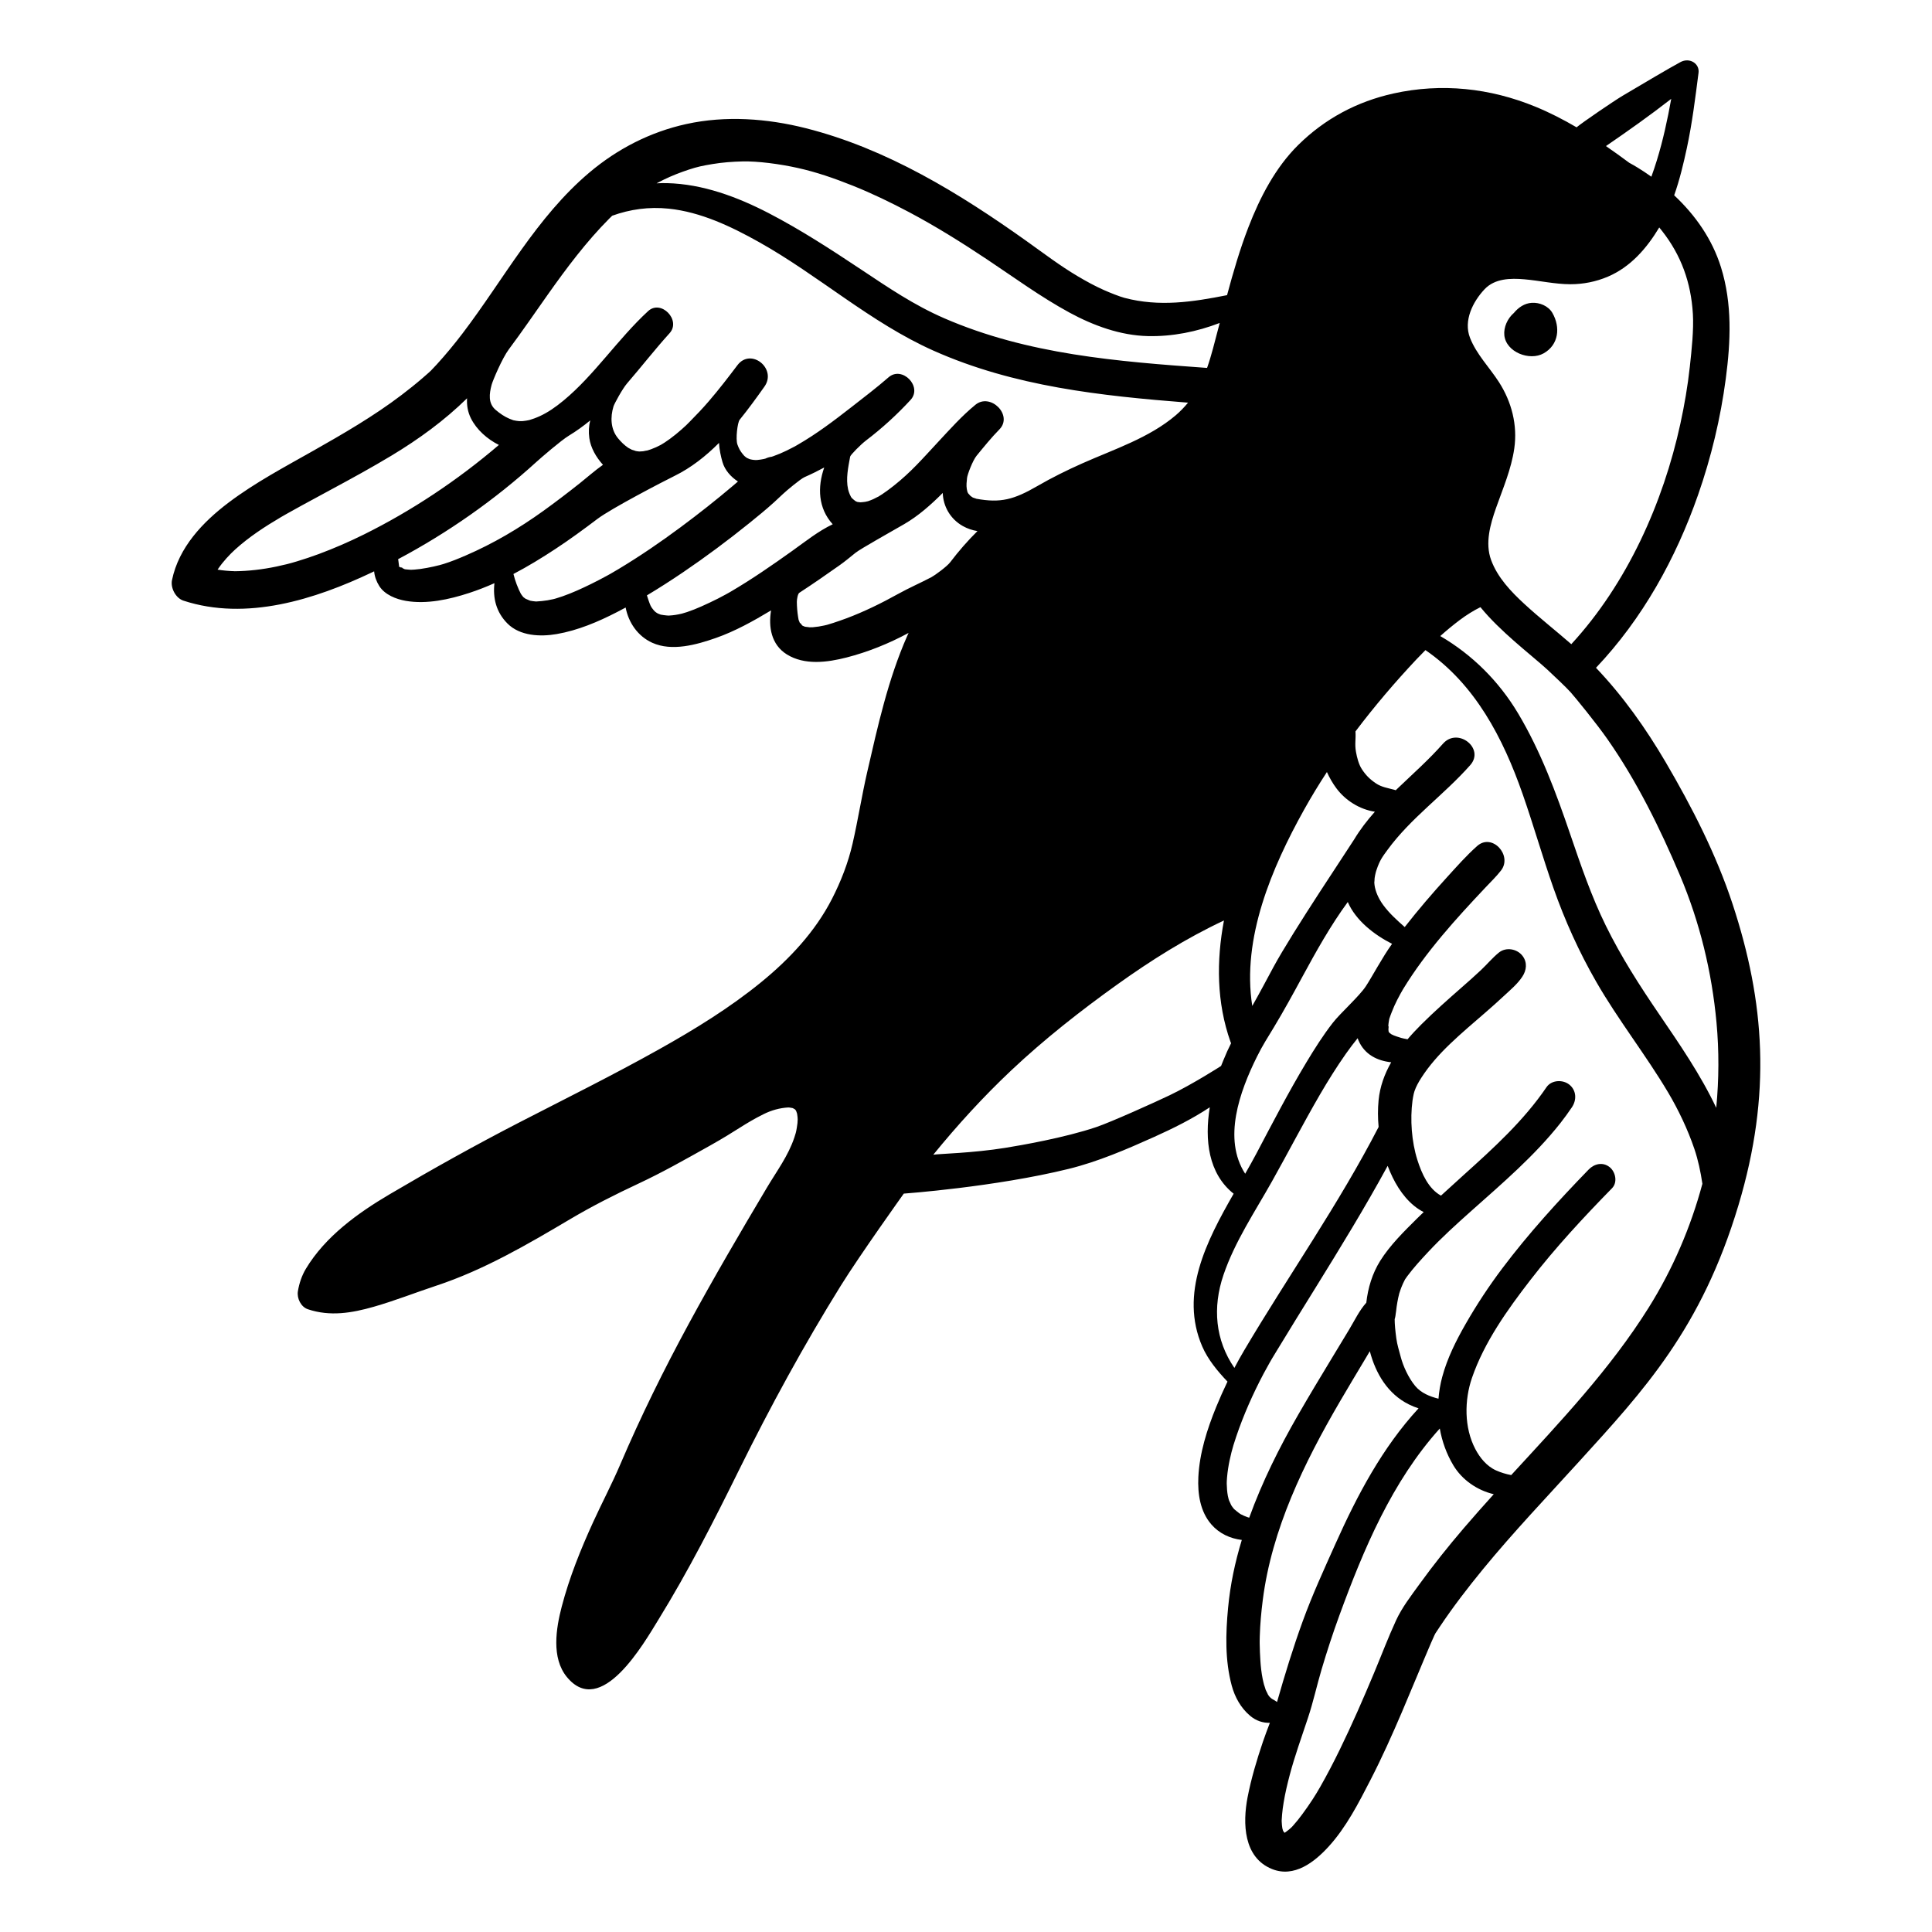 <svg xmlns="http://www.w3.org/2000/svg" viewBox="0 0 320 320">
    <path d="M286.98,149.769c-2.697-8.207-6.73-16.083-11.088-23.52c-3.266-5.568-7.065-10.947-11.546-15.642 c7.695-8.11,13.223-18.091,16.909-28.644c2.176-6.226,3.722-12.69,4.587-19.225c0.82-6.205,1.089-12.427-0.791-18.464 c-1.449-4.655-4.251-8.647-7.755-11.925c0.906-2.563,1.545-5.247,2.101-7.831c0.884-4.117,1.397-8.297,1.934-12.468 c0.195-1.511-1.47-2.583-2.987-1.77c-1.814,0.973-6.152,3.542-9.501,5.528c-1.567,0.929-6.637,4.394-7.714,5.279 c-2.192-1.284-4.454-2.446-6.817-3.417c-7.531-3.09-15.542-3.95-23.503-2.189c-6.057,1.341-11.377,4.185-15.785,8.537 c-3.798,3.752-6.35,8.708-8.255,13.637c-1.415,3.661-2.509,7.439-3.53,11.232c-5.698,1.133-11.231,1.971-16.988,0.449 c-0.811-0.215-2.396-0.844-3.459-1.318c-1.485-0.661-2.909-1.447-4.306-2.275c-2.919-1.727-5.635-3.8-8.393-5.766 c-11.169-7.961-23.22-15.359-36.637-18.745c-6.407-1.619-13.279-2.116-19.768-0.69c-5.976,1.312-11.405,4.095-16.071,8.037 c-8.762,7.4-14.163,17.66-21.019,26.663c-1.351,1.774-2.772,3.493-4.274,5.139c-0.333,0.363-0.673,0.72-1.015,1.074 c0.034-0.041-0.077,0.06-0.337,0.304c-0.335,0.302-0.676,0.596-1.017,0.889c-1.119,0.966-2.277,1.885-3.451,2.78 c-4.565,3.477-9.726,6.464-14.593,9.219c-4.76,2.697-9.651,5.281-14.03,8.582c-4.301,3.246-8.274,7.429-9.395,12.863 c-0.265,1.29,0.615,2.975,1.893,3.393C40.8,102.897,52.15,99.3,61.659,94.78c0.103-0.049,0.204-0.1,0.308-0.151 c0.077,0.845,0.374,1.681,0.855,2.441c0.914,1.443,2.789,2.175,4.392,2.452c3.458,0.598,7.214-0.235,10.495-1.308 c1.425-0.466,2.819-1.012,4.185-1.62c-0.274,2.437,0.264,4.777,2.157,6.68c2.068,2.077,5.447,2.217,8.158,1.747 c3.501-0.608,6.851-2.023,9.992-3.643c0.479-0.246,0.953-0.498,1.425-0.752c0.478,2.496,2.007,4.747,4.406,5.835 c3.256,1.479,7.345,0.323,10.52-0.787c3.194-1.118,6.236-2.813,9.162-4.575c-0.462,2.742,0.033,5.685,2.607,7.289 c2.94,1.831,6.705,1.33,9.896,0.513c3.499-0.897,6.999-2.299,10.273-4.069c-0.074,0.162-0.15,0.326-0.222,0.488 c-3.19,7.237-4.866,14.891-6.632,22.56c-0.903,3.927-1.521,7.922-2.424,11.853c-0.731,3.183-1.927,6.254-3.413,9.157 c-2.782,5.428-7.037,9.968-11.733,13.797c-5.21,4.25-11.033,7.826-16.892,11.106c-7.587,4.25-15.382,8.11-23.111,12.092 c-7.294,3.76-14.443,7.748-21.509,11.915c-5.302,3.124-10.677,7.003-13.892,12.353c-0.679,1.135-1.113,2.434-1.324,3.735 c-0.184,1.147,0.501,2.578,1.655,2.964c3.671,1.236,7.289,0.627,10.928-0.415c3.483-0.996,6.889-2.345,10.332-3.483 c7.869-2.6,15.072-6.809,22.169-11.015c3.666-2.174,7.447-4.082,11.306-5.886c3.93-1.839,7.481-3.846,11.904-6.324 c4.423-2.479,5.658-3.612,8.866-5.202c1.279-0.634,2.642-1.017,4.068-1.097c0.153-0.009,0.708,0.099,0.735,0.107 c0.053,0.02,0.229,0.121,0.322,0.175c0.025,0.019,0.05,0.04,0.075,0.061c0.019,0.026,0.049,0.063,0.09,0.112 c0.017,0.023,0.03,0.04,0.045,0.057c0.011,0.029,0.026,0.065,0.05,0.111c0.021,0.049,0.118,0.364,0.138,0.4 c0.072,0.365,0.097,0.739,0.108,1.11c-0.014-0.278-0.041,0.428-0.041,0.448c-0.026,0.27-0.069,0.535-0.114,0.8 c-0.121,0.738-0.205,0.995-0.392,1.556c-1.026,3.088-2.892,5.541-4.584,8.387c-4.425,7.439-8.799,14.908-12.925,22.519 c-4.118,7.594-7.949,15.346-11.342,23.294c-1.375,3.221-3.017,6.324-4.473,9.51c-2.079,4.547-3.954,9.197-5.221,14.042 c-0.94,3.604-1.731,8.472,0.835,11.622c5.673,6.959,12.776-5.565,15.22-9.533c4.912-7.973,9.177-16.347,13.318-24.739 c5.152-10.437,10.733-20.674,16.879-30.562c3.129-5.031,10.405-15.207,10.405-15.207s15.098-1.088,27.319-4.098 c4.856-1.196,9.609-3.247,14.148-5.288c3.164-1.424,6.317-2.989,9.218-4.912c-0.881,5.405-0.243,10.973,3.951,14.315 c-4.528,7.893-8.973,16.568-5.204,25.291c0.941,2.18,2.546,4.11,4.184,5.829c-0.67,1.39-1.297,2.803-1.881,4.228 c-1.493,3.66-2.759,7.623-2.945,11.597c-0.129,2.749,0.288,5.686,2.159,7.836c1.324,1.522,3.127,2.335,5.04,2.567 c-1.126,3.695-1.909,7.375-2.273,11.234c-0.405,4.297-0.526,8.695,0.603,12.891c0.512,1.898,1.507,3.7,3.023,4.981 c1.015,0.86,2.138,1.215,3.296,1.183c-0.395,1.044-0.8,2.086-1.152,3.133c-1.018,3.015-1.941,6.088-2.545,9.215 c-0.819,4.263-0.698,9.953,4.047,11.867c3.677,1.483,7.029-1.141,9.373-3.709c2.911-3.186,4.985-7.24,6.943-11.051 c3.792-7.369,6.767-15.091,10.028-22.699c0.182-0.423,0.366-0.845,0.563-1.263c0.047-0.1,0.096-0.194,0.145-0.291 c0.253-0.39,0.511-0.776,0.769-1.16c2.204-3.295,4.628-6.442,7.141-9.507c5.051-6.156,10.551-11.925,15.906-17.814 c10.644-11.707,20.256-21.959,26.396-42.46C293.468,181.19,292.283,165.907,286.98,149.769z M109.939,29.757 c1.346-0.657,2.744-1.2,4.167-1.669c1.407-0.461,2.209-0.633,3.915-0.916c1.638-0.273,3.301-0.396,4.962-0.435 c2.511-0.062,6.168,0.419,9.133,1.078c3.103,0.691,6.033,1.7,9.155,2.949c3.196,1.28,6.304,2.786,9.344,4.398 c4.418,2.347,8.613,4.971,12.78,7.743c4.537,3.02,8.939,6.257,13.737,8.865c3.959,2.152,8.434,3.794,12.979,3.898 c4.075,0.095,8.117-0.72,11.915-2.177c-0.089,0.342-0.181,0.681-0.27,1.023c-0.571,2.154-1.087,4.329-1.827,6.426 c-14.843-1.067-29.694-2.221-43.511-8.218c-5.057-2.197-9.242-5.058-13.844-8.118c-4.945-3.289-9.945-6.542-15.221-9.282 c-5.215-2.706-10.959-4.852-16.899-4.99c-0.573-0.013-1.141,0.002-1.708,0.032C109.139,30.155,109.538,29.951,109.939,29.757z M81.428,63.733c0.181-0.681,1.745-4.392,2.841-5.858c2.219-2.976,4.315-6.045,6.456-9.073c3.121-4.411,6.383-8.774,10.202-12.609 c0.088-0.086,0.392-0.383,0.45-0.438c0.011-0.009,0.023-0.02,0.032-0.028c2.949-1.059,6.05-1.509,9.365-1.165 c5.295,0.553,10.295,2.937,14.886,5.504c9.925,5.546,18.513,13.354,28.948,18.009c13.354,5.957,27.771,7.49,42.171,8.618 c-0.635,0.771-1.324,1.479-2.031,2.083c-4.403,3.751-10.166,5.608-15.517,7.987c-2.523,1.123-5.002,2.348-7.383,3.727 c-3.918,2.269-6.119,2.86-10.174,2.112c0.1,0.009-0.321-0.112-0.4-0.143c-0.076-0.034-0.129-0.054-0.163-0.064 c-0.016-0.01-0.03-0.02-0.051-0.033c-0.156-0.096-0.302-0.213-0.441-0.334c0.18,0.145-0.206-0.245-0.238-0.287 c-0.136-0.182-0.197-0.413-0.252-0.758c-0.097-0.597-0.019-1.232,0.045-1.826c0.06-0.562,0.934-2.885,1.582-3.675 c1.224-1.491,2.434-2.991,3.778-4.36c2.302-2.348-1.479-6.119-3.97-4.08c-2.247,1.836-4.2,4.031-6.173,6.15 c-2.661,2.857-4.465,4.964-7.349,7.255c-0.632,0.5-1.278,0.981-1.948,1.428c-0.238,0.161-0.485,0.311-0.734,0.458 c0.339-0.208-0.566,0.274-0.715,0.341c-0.274,0.123-0.555,0.228-0.835,0.327c-0.021,0.007-0.04,0.012-0.061,0.019 c0.017-0.013-0.315,0.074-0.424,0.094c-0.263,0.046-0.531,0.059-0.798,0.084c-0.005-0.001-0.008,0.001-0.01,0.001 c-0.125-0.01-0.252-0.026-0.377-0.044c-0.052-0.007-0.097-0.014-0.134-0.019c-0.019-0.008-0.045-0.019-0.084-0.032 c-0.161-0.079-0.214-0.096-0.164-0.059c-0.231-0.157-0.44-0.344-0.644-0.53c-0.231-0.21-0.538-1.01-0.641-1.46 c-0.399-1.77,0.019-3.67,0.338-5.422c0.055-0.294,1.757-2.01,2.622-2.67c2.681-2.038,5.171-4.319,7.385-6.725 c2.025-2.2-1.391-5.704-3.645-3.744c-1.965,1.712-4.058,3.304-6.112,4.907c-2.889,2.252-5.781,4.452-8.965,6.281 c-0.075,0.045-0.127,0.076-0.16,0.094c-0.157,0.089-0.317,0.175-0.476,0.262c-0.401,0.217-0.81,0.422-1.219,0.619 c-0.705,0.343-1.43,0.645-2.167,0.907c-0.086,0.031-0.173,0.059-0.258,0.087c-0.379,0.045-0.716,0.154-1.029,0.304 c-0.089,0.023-0.25,0.066-0.302,0.076c-0.34,0.073-0.681,0.118-1.026,0.153c-0.064,0.004-0.128,0.007-0.192,0.011 c-0.048-0.002-0.248-0.002-0.323-0.008c-0.243-0.019-0.482-0.066-0.718-0.12c-0.015-0.005-0.027-0.009-0.046-0.017 c-0.138-0.048-0.273-0.11-0.406-0.172c-0.038-0.018-0.064-0.032-0.085-0.045c-0.076-0.051-0.15-0.105-0.22-0.161 c-0.098-0.075-0.188-0.159-0.277-0.242c0.175,0.159-0.129-0.163-0.163-0.206c-0.443-0.555-0.642-0.918-0.889-1.602 c-0.322-0.89,0.011-3.646,0.369-4.092c1.455-1.797,2.812-3.667,4.104-5.492c2.12-2.99-2.243-6.5-4.471-3.551 c-1.531,2.027-3.084,4.044-4.74,5.969c-1.001,1.168-2.059,2.276-3.14,3.369c-0.622,0.631-0.596,0.607-1.34,1.274 c-0.625,0.562-1.281,1.087-1.955,1.586c-0.286,0.213-0.584,0.413-0.881,0.612c-0.067,0.044-0.621,0.375-0.633,0.389 c-0.527,0.285-1.076,0.526-1.638,0.734c-0.257,0.093-0.521,0.171-0.783,0.248c0.422-0.13-0.394,0.058-0.515,0.076 c-0.098,0.014-0.607,0.027-0.629,0.039c-0.228-0.017-0.451-0.054-0.676-0.096c0.277,0.047-0.431-0.143-0.548-0.19 c-0.079-0.032-0.639-0.352-0.578-0.3c-0.657-0.441-1.23-1.007-1.731-1.616c-1.226-1.496-1.285-3.484-0.741-5.269 c0.126-0.418,1.463-2.901,2.256-3.82c2.378-2.753,4.623-5.644,7.036-8.306c1.95-2.152-1.41-5.641-3.559-3.656 c-5.021,4.632-8.906,10.596-14.001,14.806c-1.374,1.135-2.59,1.965-3.939,2.591c-0.296,0.138-0.601,0.254-0.905,0.373 c-0.121,0.049-0.809,0.255-0.83,0.274c-0.333,0.077-0.675,0.127-1.015,0.164c-0.079,0.006-0.161,0.01-0.243,0.016 c0.042-0.009-0.383-0.001-0.443-0.005c-0.298-0.022-0.593-0.074-0.886-0.134c-0.032-0.01-0.061-0.016-0.086-0.022 c-0.211-0.068-0.414-0.15-0.618-0.235c-0.832-0.349-1.588-0.878-2.273-1.458C80.819,66.81,81.033,65.218,81.428,63.733z M60.273,88.527c-2.444,1.212-4.949,2.3-7.505,3.25c-1.183,0.439-2.383,0.836-3.591,1.203c-1.235,0.374-1.973,0.557-3.408,0.862 c-2.273,0.476-4.588,0.749-6.911,0.773c0.11-0.007-0.531-0.028-0.579-0.029c-0.295-0.014-0.587-0.041-0.88-0.065 c-0.456-0.04-0.908-0.102-1.362-0.169c0.026-0.039,0.055-0.081,0.086-0.125c0.836-1.239,1.932-2.398,2.837-3.222 c2.294-2.078,4.92-3.787,7.58-5.354c0.224-0.133,0.451-0.263,0.677-0.39c-0.022,0.015,0.513-0.289,0.546-0.307 c0.735-0.41,1.47-0.819,2.208-1.226c1.661-0.914,3.333-1.811,5.003-2.713c3.314-1.785,6.62-3.597,9.847-5.539 c4.553-2.741,8.786-5.828,12.54-9.505c-0.072,1.123,0.105,2.248,0.641,3.323c0.953,1.903,2.729,3.454,4.629,4.402 C75.791,79.551,68.144,84.629,60.273,88.527z M77.125,92.012c-1.197,0.516-2.389,1.005-3.633,1.393 c-0.249,0.076-0.497,0.144-0.748,0.215c0.088-0.031-0.766,0.182-0.902,0.213c-0.741,0.163-1.486,0.307-2.238,0.41 c-0.323,0.045-0.647,0.075-0.973,0.102c-0.156,0.011-0.314,0.018-0.472,0.024c-0.035,0-0.061,0.004-0.089,0.005 c-0.033-0.002-0.07-0.005-0.118-0.007c-0.287-0.011-0.571-0.049-0.856-0.077c-0.135-0.014-0.267-0.143-0.4-0.167 C66.652,94.118,66.62,94,66.593,94c0,0,0,0-0.002,0c-0.065,0-0.215,0.003-0.326-0.056c0.029-0.011-0.158-0.168-0.091-0.001 c-0.004-0.006-0.011,0.018-0.016,0.012c-0.12-0.205-0.018,0.031-0.066-0.236c-0.069-0.372-0.072-0.728-0.153-1.102 c8.241-4.375,16.028-9.845,22.892-16.094c0.731-0.666,4.098-3.583,5.391-4.364c1.252-0.759,2.425-1.607,3.537-2.526 c-0.232,0.915-0.295,1.887-0.146,2.94c0.223,1.596,1.118,3.158,2.26,4.414c-1.33,0.933-2.562,2.037-3.817,3.034 c-1.99,1.579-4.007,3.121-6.069,4.606C85.935,87.538,81.706,90.032,77.125,92.012z M102.498,94.224 c-0.411,0.248-0.825,0.491-1.242,0.73c-0.044,0.027-0.083,0.046-0.111,0.065c-0.011,0.006-0.017,0.01-0.028,0.016 c-0.206,0.113-0.41,0.228-0.616,0.34c-0.864,0.475-1.739,0.928-2.623,1.362c-1.543,0.758-3.105,1.471-4.727,2.04 c-0.347,0.12-0.7,0.232-1.055,0.339c-0.072,0.023-0.143,0.04-0.214,0.061c-0.082,0.024-0.185,0.05-0.242,0.062 c-0.627,0.149-1.265,0.253-1.906,0.316c-0.293,0.029-0.586,0.056-0.879,0.067c-0.018,0.002-0.028,0.004-0.044,0.004 c-0.045-0.004-0.1-0.009-0.175-0.015c-0.261-0.019-0.519-0.059-0.775-0.108c-0.01-0.004-0.022-0.006-0.032-0.007 c-0.072-0.028-0.147-0.056-0.219-0.084c-0.194-0.076-0.383-0.156-0.571-0.246c-0.074-0.051-0.147-0.105-0.218-0.16 c-0.059-0.046-0.1-0.078-0.135-0.103c-0.015-0.017-0.03-0.037-0.052-0.061c-0.148-0.171-0.276-0.359-0.398-0.549 c0.034,0.03-0.243-0.496-0.298-0.628c-0.122-0.296-0.251-0.588-0.365-0.886c-0.212-0.555-0.386-1.132-0.532-1.708 c2.405-1.261,4.73-2.683,6.988-4.171c2.364-1.556,4.651-3.232,6.908-4.94c2.316-1.753,10.925-6.217,12.789-7.135 c2.756-1.358,5.176-3.271,7.362-5.463c0.06,1.126,0.32,2.286,0.579,3.172c0.393,1.351,1.393,2.455,2.56,3.217 c-0.26,0.224-0.52,0.448-0.783,0.672c-2.821,2.393-5.728,4.685-8.699,6.89C109.436,89.768,106.031,92.1,102.498,94.224z M121.028,97.997c-0.044,0.024-0.262,0.15-0.373,0.213c-0.157,0.087-0.314,0.173-0.468,0.26c-0.426,0.233-0.856,0.458-1.286,0.681 c-0.895,0.46-1.808,0.875-2.724,1.289c-0.777,0.35-1.572,0.663-2.38,0.938c-0.136,0.047-0.762,0.226-0.869,0.261 c-0.346,0.082-0.696,0.152-1.046,0.208c-0.342,0.055-0.686,0.085-1.032,0.106c-0.038,0.002-0.102,0.003-0.163,0.005 c-0.093-0.006-0.186-0.014-0.281-0.022c-0.303-0.026-0.606-0.066-0.905-0.122c-0.025-0.004-0.062-0.011-0.098-0.022 c-0.13-0.046-0.26-0.098-0.386-0.151c-0.043-0.019-0.083-0.04-0.123-0.061c-0.056-0.036-0.182-0.112-0.237-0.153 c-0.057-0.041-0.11-0.084-0.162-0.127c-0.044-0.044-0.163-0.158-0.208-0.212c-0.538-0.652-0.537-0.733-0.891-1.714 c-0.093-0.254-0.169-0.506-0.244-0.762c2.026-1.211,4.01-2.489,5.963-3.81c3.785-2.565,7.456-5.305,11.016-8.173 c1.386-1.118,2.764-2.247,4.085-3.442c0.492-0.447,0.98-0.902,1.462-1.363c0.55-0.53,2.932-2.514,3.567-2.791 c1.103-0.484,2.196-1.022,3.273-1.601c-1.141,3.249-1.019,6.746,1.406,9.402c-2.398,1.14-4.549,2.871-6.691,4.401 C127.914,93.601,124.549,95.935,121.028,97.997z M148.779,98.362c-2.775,1.54-5.635,2.95-8.61,4.063 c-0.707,0.267-1.428,0.506-2.145,0.748c-0.341,0.114-0.685,0.217-1.031,0.317c-0.153,0.039-0.305,0.076-0.459,0.109 c-0.623,0.142-1.255,0.236-1.892,0.29c-0.1,0.009-0.356,0.01-0.526,0.011c-0.238-0.016-0.475-0.045-0.71-0.086 c-0.03-0.004-0.05-0.007-0.075-0.011c-0.022-0.008-0.043-0.016-0.072-0.028c-0.101-0.037-0.202-0.079-0.299-0.124 c-0.028-0.019-0.085-0.06-0.152-0.105c0.045-0.029-0.361-0.505-0.307-0.318c-0.081-0.176-0.152-0.354-0.215-0.535 c-0.006-0.013-0.009-0.024-0.013-0.035c-0.032-0.149-0.056-0.299-0.08-0.45c-0.133-0.828-0.202-1.676-0.211-2.517 c-0.003-0.403,0.15-1.335,0.407-1.503c2.252-1.465,4.459-3.001,6.654-4.55c0.924-0.649,1.777-1.371,2.656-2.077 c0.858-0.686,6.104-3.608,8.089-4.764c2.338-1.359,4.417-3.205,6.36-5.15c0.072,2.213,1.245,4.314,3.331,5.486 c0.765,0.429,1.583,0.7,2.418,0.832c-1.624,1.608-3.131,3.34-4.519,5.167c-0.54,0.709-2.557,2.177-3.099,2.462 C152.462,96.55,150.577,97.364,148.779,98.362z M203.266,174.122c-0.352,0.763-1.02,2.437-1.02,2.437s-4.659,3-8.523,4.854 c-2.332,1.117-9.704,4.445-12.156,5.271c-5.249,1.768-12.455,3.016-15.034,3.431c-5.435,0.877-10.932,0.981-11.952,1.142 c4.007-4.918,8.288-9.607,12.908-13.964c5.479-5.162,11.449-9.853,17.567-14.232c5.59-4.003,11.438-7.682,17.669-10.598 c-1.265,6.694-1.224,13.586,1.085,20.098c0.029,0.08,0.061,0.158,0.096,0.234C203.687,173.234,203.472,173.675,203.266,174.122z M276.807,16.372c-0.618,3.44-1.354,6.858-2.383,10.194c-0.274,0.889-0.576,1.796-0.905,2.702c-0.734-0.523-1.487-1.021-2.251-1.492 c-0.458-0.286-0.935-0.554-1.415-0.815c-1.269-0.944-2.554-1.87-3.858-2.766C269.659,21.683,273.303,19.108,276.807,16.372z M245.894,47.904c1.693-1.794,4.3-1.84,6.581-1.643c2.554,0.22,5.05,0.81,7.622,0.817c2.136,0.003,4.254-0.417,6.222-1.256 c3.768-1.607,6.447-4.717,8.506-8.149c0.151,0.186,0.306,0.378,0.462,0.578c3.16,4.017,4.799,8.535,5.107,13.745 c0.155,2.61-0.191,5.868-0.506,8.748c-0.346,3.172-0.887,6.322-1.566,9.441c-2.844,13.073-8.806,26.462-18.065,36.511 c-2.572-2.245-5.262-4.35-7.775-6.666c-2.231-2.055-4.439-4.377-5.505-7.267c-1.038-2.812-0.132-5.945,0.818-8.641 c1.145-3.246,2.526-6.422,3.019-9.855c0.553-3.875-0.439-7.7-2.535-10.97c-1.576-2.455-3.733-4.606-4.803-7.354 C242.373,53.114,243.944,49.97,245.894,47.904z M215.996,134.114c1.175-2.108,2.443-4.191,3.783-6.24 c0.441,0.98,0.974,1.893,1.555,2.673c1.517,2.049,3.878,3.517,6.388,3.9c-1.271,1.431-2.443,2.944-3.441,4.606 c-0.668,1.114-10.209,15.284-13.377,21.161c-1.154,2.139-2.286,4.292-3.489,6.404C205.647,155.416,210.667,143.675,215.996,134.114z M208.188,175.032c0.979-1.974,1.708-3.054,2.809-4.884c1.642-2.729,3.173-5.519,4.69-8.319c2.317-4.267,4.681-8.518,7.548-12.427 c1.33,3.079,4.392,5.435,7.335,6.927c-1.62,2.243-3.289,5.429-4.357,7.048c-1.065,1.62-4.203,4.424-5.444,6.013 c-1.619,2.073-3.028,4.308-4.383,6.558c-2.967,4.927-5.604,10.033-8.289,15.117c-0.577,1.094-1.205,2.208-1.856,3.344 C202.509,188.642,205.311,180.822,208.188,175.032z M202.644,211.174c1.883-5.538,5.212-10.467,8.055-15.534 c2.669-4.757,5.17-9.604,7.912-14.32c1.353-2.324,2.779-4.607,4.325-6.807c0.614-0.873,1.26-1.724,1.933-2.553 c0.045,0.126,0.088,0.253,0.144,0.378c1.007,2.336,3.121,3.365,5.413,3.609c-1.098,1.924-1.865,4.012-2.089,6.292 c-0.141,1.452-0.133,2.939,0.005,4.421c-6.607,12.815-14.917,24.581-22.25,36.973c-0.571,0.963-1.117,1.944-1.638,2.937 C201.284,221.963,200.811,216.559,202.644,211.174z M206.909,251.38c-0.105-0.03-0.204-0.062-0.293-0.093 c-0.375-0.124-0.734-0.29-1.083-0.471c-0.024-0.011-0.04-0.018-0.057-0.028c-0.023-0.016-0.053-0.035-0.097-0.065 c-0.192-0.129-0.371-0.279-0.553-0.424c-0.135-0.105-0.264-0.213-0.392-0.325c-0.011-0.009-0.018-0.015-0.027-0.024 c-0.011-0.014-0.022-0.026-0.037-0.041c-0.181-0.206-0.336-0.433-0.485-0.667c0.092,0.12-0.247-0.545-0.302-0.689 c-0.035-0.091-0.062-0.184-0.093-0.274c0.032,0.078-0.098-0.399-0.116-0.498c-0.125-0.667-0.174-1.356-0.188-2.037 c0.004-0.045,0.007-0.351,0.008-0.41c0.01-0.209,0.026-0.414,0.043-0.622c0.039-0.504,0.105-1.004,0.181-1.5 c0.137-0.903,0.335-1.795,0.555-2.679c0.184-0.739,0.42-1.506,0.782-2.583c1.219-3.603,2.768-7.087,4.545-10.446 c0.33-0.625,0.672-1.242,1.023-1.856c0.129-0.227,0.262-0.452,0.393-0.676c0.01-0.014,0.02-0.03,0.026-0.042 c0.271-0.443,0.537-0.889,0.809-1.334c2.073-3.427,4.188-6.826,6.297-10.231c4.128-6.673,8.243-13.37,11.992-20.264 c0.247,0.649,0.519,1.286,0.821,1.904c1.155,2.37,2.872,4.613,5.146,5.751c-0.367,0.353-0.734,0.706-1.095,1.063 c-2.158,2.14-4.496,4.435-6.116,7.028c-1.298,2.081-2.019,4.469-2.293,6.919c-1.157,1.29-1.938,2.942-2.826,4.423 c-0.935,1.562-1.885,3.117-2.829,4.676c-1.896,3.128-3.786,6.263-5.61,9.432C211.882,239.771,209.058,245.438,206.909,251.38z M211.518,281.904c-0.182-0.112-0.346-0.26-0.775-0.481c-0.019-0.01-0.031-0.017-0.047-0.025c-0.007-0.006-0.014-0.01-0.023-0.016 c-0.071-0.051-0.142-0.106-0.208-0.161c-0.056-0.054-0.157-0.147-0.195-0.195c-0.119-0.141-0.221-0.298-0.323-0.452 c0.207,0.306-0.232-0.489-0.301-0.661c-0.073-0.18-0.381-1.276-0.225-0.643c-0.027-0.111-0.097-0.389-0.15-0.597 c0,0.002,0.001,0.004,0.001,0.005c-0.105-0.414-0.067-0.264-0.001-0.005c-0.052-0.201-0.093-0.405-0.137-0.608 c-0.105-0.504-0.177-1.016-0.241-1.527c-0.117-0.942-0.161-1.893-0.208-2.841c-0.026-0.493-0.037-0.986-0.042-1.479 c-0.001-0.043-0.001-0.314-0.001-0.439c0.006-0.27,0.011-0.541,0.019-0.811c0.058-1.971,0.238-3.938,0.486-5.892 c1.487-11.8,6.84-22.738,12.768-32.91c1.379-2.363,2.791-4.709,4.196-7.058c0.26-0.434,0.517-0.869,0.774-1.304 c0.961,3.673,2.972,7.09,6.487,8.819c0.531,0.261,1.055,0.475,1.584,0.642c-6.021,6.542-10.156,14.4-13.768,22.459 c-1.901,4.243-3.83,8.436-5.42,12.812c-1.598,4.393-2.968,8.863-4.246,13.357C211.521,281.896,211.521,281.899,211.518,281.904z M242.456,253.103c-2.579,3.013-5.055,6.115-7.38,9.331c-1.37,1.893-2.868,3.826-3.849,5.96c-1.304,2.83-2.411,5.757-3.612,8.632 c-1.797,4.298-3.659,8.572-5.702,12.759c-1.021,2.095-2.097,4.164-3.251,6.19c-0.084,0.145-0.478,0.806-0.586,0.996 c-0.225,0.366-0.452,0.731-0.685,1.091c-0.541,0.843-1.123,1.654-1.715,2.462c-0.478,0.652-0.979,1.282-1.521,1.882 c-0.094,0.106-0.192,0.206-0.29,0.306c-0.265,0.243-0.545,0.465-0.835,0.679c-0.071,0.053-0.146,0.101-0.219,0.151 c-0.019,0.007-0.037,0.012-0.056,0.02c-0.03-0.037-0.062-0.082-0.107-0.139c-0.037-0.046-0.087-0.121-0.133-0.189 c-0.029-0.095-0.103-0.326-0.12-0.423c-0.061-0.338-0.082-0.686-0.101-1.031c-0.003-0.071-0.007-0.125-0.009-0.169 c0.001-0.043,0.004-0.096,0.005-0.159c0.011-0.308,0.037-0.616,0.063-0.921c0.054-0.664,0.153-1.322,0.259-1.976 c0.25-1.554,0.621-3.09,1.02-4.609c0.797-3.024,1.978-6.308,3.013-9.425c0.869-2.608,1.455-5.326,2.236-7.962 c0.899-3.03,1.881-6.043,2.967-9.011c4.025-10.994,8.71-22.149,16.626-30.943c0.372,2.134,1.114,4.202,2.243,6.092 c1.448,2.425,3.963,4.15,6.695,4.791C245.737,249.343,244.077,251.21,242.456,253.103z M273.08,216.572 c-6.377,10.189-14.664,18.914-22.776,27.748c-0.872-0.162-1.721-0.423-2.491-0.766c-1.594-0.712-2.707-2.133-3.443-3.526 c-1.884-3.567-1.827-8.134-0.57-11.794c2.028-5.913,5.886-11.314,9.672-16.213c4.154-5.379,8.79-10.369,13.538-15.222 c0.947-0.97,0.574-2.709-0.402-3.484c-1.136-0.902-2.543-0.566-3.482,0.403c-5.038,5.194-9.921,10.55-14.28,16.336 c-2.224,2.952-4.261,6.04-6.098,9.248c-1.581,2.763-3.043,5.674-3.869,8.76c-0.319,1.184-0.524,2.391-0.621,3.607 c-1.451-0.362-2.891-0.947-3.856-2.109c-1.119-1.343-2.008-3.318-2.396-4.811c-0.262-1.006-0.588-2.015-0.728-3.044 c-0.174-1.294-0.279-2.335-0.279-3.314c0-0.024,0-0.052,0-0.091c0,0.03,0,0.061,0,0.091c0,0.293,0.129-0.427,0.131-0.443 c0.008-0.255,0.085-0.51,0.106-0.763c0.039-0.501,0.132-0.996,0.21-1.492c0.076-0.478,0.19-0.951,0.305-1.421 c0.009-0.042,0.025-0.076,0.032-0.105c0.01-0.037,0.027-0.075,0.045-0.133c0.087-0.287,0.194-0.568,0.3-0.85 c0.154-0.401,0.339-0.791,0.538-1.173c0.022-0.045,0.039-0.078,0.054-0.106c0.006-0.009,0.01-0.014,0.017-0.026 c0.105-0.167,0.224-0.325,0.34-0.484c1.047-1.407,2.246-2.716,3.442-3.998c2.27-2.429,4.741-4.659,7.221-6.87 c5.143-4.581,10.421-9.08,14.708-14.505c0.668-0.847,1.298-1.723,1.904-2.615c0.821-1.208,0.771-2.81-0.433-3.768 c-1.081-0.859-2.946-0.775-3.77,0.433c-3.789,5.57-8.774,10.093-13.75,14.571c-1.248,1.125-2.494,2.252-3.728,3.391 c-2.069-1.134-3.182-3.635-3.898-5.879c-0.981-3.073-1.226-6.773-0.821-9.838c0.051-0.373,0.121-0.743,0.199-1.112 c0.007-0.032,0.017-0.064,0.024-0.095c0.021-0.078,0.08-0.295,0.107-0.375c0.259-0.769,0.669-1.491,1.104-2.174 c1.32-2.075,3.009-3.948,4.781-5.649c1.921-1.845,3.968-3.558,5.976-5.306c0.984-0.853,1.954-1.721,2.907-2.609 c1.061-0.989,2.291-2.005,3.094-3.229c0.705-1.065,0.855-2.352,0.048-3.428c-0.892-1.189-2.743-1.527-3.932-0.561 c-1.061,0.862-1.949,1.937-2.945,2.877c-1.046,0.989-2.127,1.94-3.208,2.888c-2.286,2.008-4.565,4.012-6.717,6.164 c-0.78,0.778-1.54,1.587-2.256,2.431c-0.218-0.039-0.437-0.083-0.653-0.131c-0.039-0.008-0.335-0.086-0.384-0.095 c-0.109-0.033-0.216-0.069-0.325-0.102c-0.311-0.098-0.616-0.192-0.918-0.316c-0.136-0.057-0.269-0.122-0.401-0.189 c0,0-0.003,0-0.002-0.003c-0.019-0.01-0.032-0.022-0.055-0.038c-0.092-0.064-0.179-0.134-0.262-0.207 c-0.043-0.052-0.086-0.106-0.126-0.163c-0.033-0.088-0.006-0.192-0.033-0.272c-0.025-0.181,0.023-0.36,0.023-0.54 c0-0.013,0-0.02,0-0.033c0-0.043-0.053-0.09-0.049-0.153c0.027-0.28,0.046-0.559,0.103-0.835c0.02-0.083,0.026-0.166,0.045-0.25 c0.009-0.027,0.007-0.049,0.014-0.068c0.116-0.371,0.262-0.727,0.4-1.091c0.258-0.688,0.566-1.354,0.896-2.011 c0.177-0.355,0.366-0.703,0.557-1.051c0.099-0.178,0.2-0.357,0.304-0.534c0.048-0.084,0.081-0.146,0.108-0.187 c0.011-0.021,0.027-0.047,0.05-0.084c3.749-6.144,8.704-11.58,13.624-16.799c0.869-0.923,1.786-1.803,2.565-2.805 c1.94-2.496-1.466-6.26-3.95-4.057c-1.788,1.585-3.38,3.401-4.991,5.166c-2.431,2.667-4.785,5.413-7.009,8.259 c-1.28-1.133-2.535-2.255-3.556-3.643c-0.802-1.093-1.302-2.277-1.439-3.288c-0.029-0.202-0.038-0.408-0.047-0.615 c0.021,0.383,0.045-0.455,0.058-0.567c0.04-0.316,0.112-0.625,0.186-0.932c0.021-0.076,0.036-0.129,0.047-0.168 c0.031-0.094,0.06-0.192,0.094-0.286c0.526-1.555,0.929-2.088,1.808-3.288c3.907-5.338,9.257-9.023,13.697-14.029 c2.465-2.778-2.053-6.323-4.497-3.569c-2.411,2.718-4.827,4.837-7.5,7.4c-0.114,0.108-0.226,0.216-0.338,0.324 c-0.084-0.03-0.167-0.057-0.254-0.082c-1.056-0.29-2.088-0.427-3.018-1.052c-1.022-0.688-1.692-1.359-2.353-2.376 c-0.509-0.785-0.796-1.916-0.962-2.852c-0.234-1.324,0.006-2.085-0.083-3.38c3.151-4.178,6.563-8.173,10.083-11.918 c0.493-0.523,0.995-1.039,1.507-1.552c8.232,5.654,12.859,14.56,16.113,23.885c1.796,5.141,3.283,10.382,5.089,15.521 c1.898,5.401,4.244,10.592,7.1,15.555c3.639,6.326,8.195,12.074,11.919,18.352c1.657,2.794,3.227,6.072,4.325,9.314 c0.62,1.832,1.03,3.779,1.326,5.766C280.035,203.292,277.047,210.231,273.08,216.572z M284.263,183.488 c-2.586-5.482-6.139-10.635-9.398-15.417c-3.283-4.808-6.344-9.572-8.89-14.751c-2.391-4.861-4.143-10.008-5.891-15.126 c-2.348-6.882-4.896-13.768-8.638-20.033c-3.183-5.329-7.588-9.716-12.893-12.81c1.023-0.914,2.087-1.798,3.211-2.644 c1.102-0.829,2.29-1.569,3.378-2.108c0.022-0.012,0.044-0.022,0.068-0.031c1.681,2.06,3.677,3.931,5.656,5.676 c1.781,1.57,4.516,3.808,5.4,4.644c0.882,0.836,3.069,2.864,3.864,3.755c0.797,0.895,4.287,5.164,6.136,7.816 c4.874,6.982,8.671,14.702,11.988,22.526c3.283,7.753,5.28,15.997,6.053,24.378C284.74,174.059,284.716,178.793,284.263,183.488z M249.165,55.536c-0.136-1.32,0.523-2.797,1.58-3.701c0.744-0.9,1.738-1.595,2.952-1.677c1.293-0.089,2.761,0.511,3.431,1.678 c1.352,2.355,1.066,5.28-1.465,6.695C253.343,59.828,249.458,58.331,249.165,55.536z"/>
</svg>